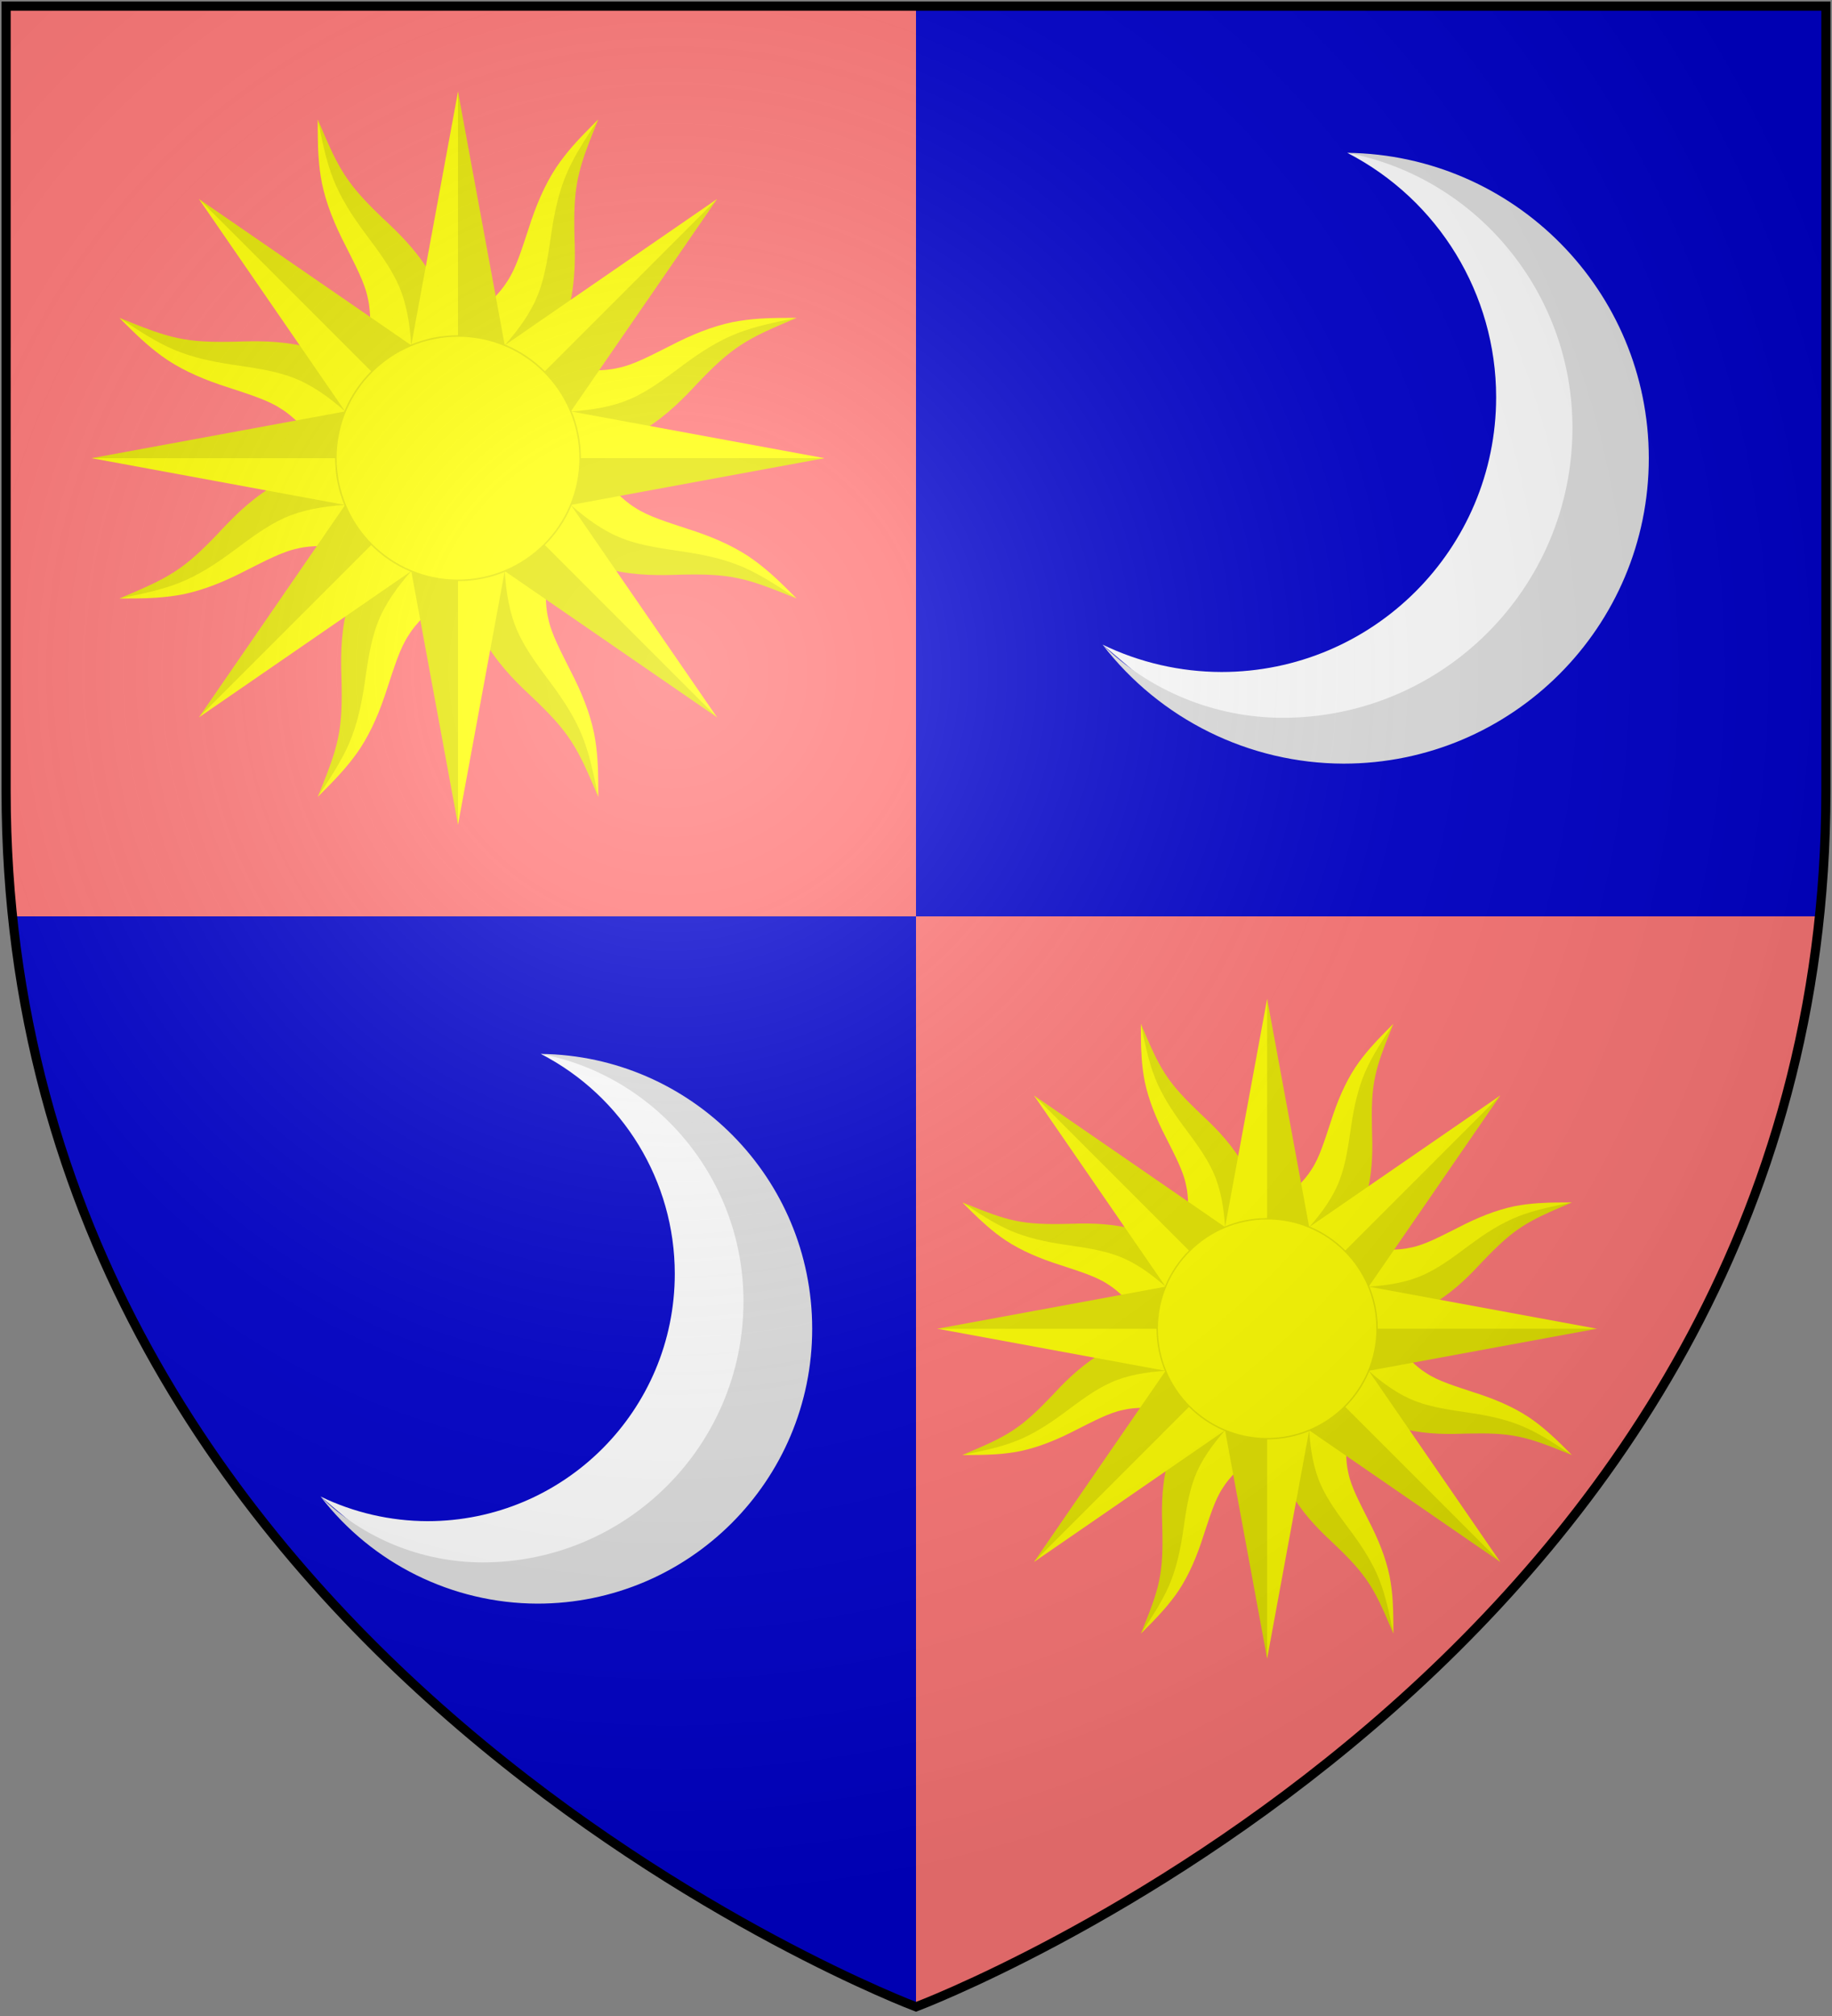 <?xml version="1.0" encoding="UTF-8"?>
<svg xmlns="http://www.w3.org/2000/svg" xmlns:xlink="http://www.w3.org/1999/xlink" width="600" height="660">
<rect width="100%" height="100%" fill="#808080" stroke="none"/>
<defs>
  <radialGradient id="rg" gradientUnits="userSpaceOnUse" cx="220" cy="220" r="405">
    <stop style="stop-color:#fff;stop-opacity:.3" offset="0"/>
    <stop style="stop-color:#fff;stop-opacity:.2" offset=".2"/>
    <stop style="stop-color:#666;stop-opacity:.1" offset=".6"/>
    <stop style="stop-color:#000;stop-opacity:.13" offset="1"/>
  </radialGradient>
  <path id="shield" d="m2,2v257c0,286 298,398 298,398c0,0 298-112 298-398V2z"/>
  <g id="sun" transform="scale(0.5)" style="stroke-width:1;stroke-linecap:round;stroke-linejoin:round;">
    <g id="wavy-rays" transform="rotate(22.5,300,300)">
      <g id="wavy-ray">
        <path style="fill:#ffff00;stroke:none;" d="m 295.717,70.376 c -2.385,5.976 -6.793,17.205 -9.212,29.482 -2.482,13.198 -2.695,27.571 -1.276,43.823 v 2e-5 c 0.916,13.141 2.361,26.692 0.28,36.949 -1.524,9.641 -6.37,19.491 -11.656,30.465 -6.488,12.089 -13.442,26.835 -16.405,47.216 -1.104,16.246 1.289,30.237 5.178,41.689 h 37.369 l 18.025,-120.05 -18.021,-59.975 -2.713,-29.987 2.713,-29.987 c 0,0 -1.6,3.65 -4.283,10.376 z"/>
        <path style="fill:#e5e500;stroke:none;" d="m 337.366,300 c -1.986,-5.856 -4.364,-11.092 -6.866,-15.539 -1e-5,-4e-5 -0.032,-0.074 -0.032,-0.074 h 5e-5 v 0 c -3.605,-8.373 -8.77,-17.398 -8.831,-22.699 -1.566,-6.816 1.574,-17.211 4.509,-32.784 3.534,-14.922 5.368,-31.997 3.056,-49.535 -2.903,-17.451 -9.211,-31.546 -14.432,-43.051 l -1e-5,-1e-5 c -6.103,-13.834 -10.297,-24.638 -12.384,-36.177 -1.99,-10.568 -2.156,-22.658 -2.245,-28.944 -0.102,-7.189 -0.142,-11.198 -0.142,-11.198 -2.575,13.333 -5.316,26.667 -5.554,40 -0.238,13.333 2.231,26.667 5.554,40 3.323,13.333 6.971,26.667 7.356,40 0.385,13.333 -2.815,26.667 -7.356,40 -4.541,13.333 -9.755,26.667 -10.457,40 -0.702,13.333 3.664,26.667 10.457,40"/>
      </g>
      <use xlink:href="#wavy-ray" transform="rotate(45,300,300)"/>
      <use xlink:href="#wavy-ray" transform="rotate(90,300,300)"/>
      <use xlink:href="#wavy-ray" transform="rotate(135,300,300)"/>
      <use xlink:href="#wavy-ray" transform="rotate(180,300,300)"/>
      <use xlink:href="#wavy-ray" transform="rotate(225,300,300)"/>
      <use xlink:href="#wavy-ray" transform="rotate(270,300,300)"/>
      <use xlink:href="#wavy-ray" transform="rotate(315,300,300)"/>
    </g>
    <g id="straight-rays">
      <g id="straight-ray">
        <path style="fill:#ffff00;stroke:none;" d="m 300,60 -30.615,166.09 30.615,73.91 15,-73.91 z"/>
        <path style="fill:#e5e500;stroke:none;" d="m 300,300 v -240 l 30.615,166.09 z"/>
      </g>
      <use xlink:href="#straight-ray" transform="rotate(45,300,300)"/>
      <use xlink:href="#straight-ray" transform="rotate(90,300,300)"/>
      <use xlink:href="#straight-ray" transform="rotate(135,300,300)"/>
      <use xlink:href="#straight-ray" transform="rotate(180,300,300)"/>
      <use xlink:href="#straight-ray" transform="rotate(225,300,300)"/>
      <use xlink:href="#straight-ray" transform="rotate(270,300,300)"/>
      <use xlink:href="#straight-ray" transform="rotate(315,300,300)"/>
    </g>
    <circle id="disk" style="fill:#ffff00;stroke:#e5e500;" cx="300" cy="300" r="80"/>
  </g>
  <g id="moon">
    <path style="fill:#ffffff;" d="m 141.242,50.031 c 29.935,15.434 48.748,46.289 48.758,79.969 0,49.706 -40.294,90 -90,90 -13.475,-0.037 -26.771,-3.099 -38.904,-8.961 l 23.47,19.852 52.312,13.915 71.37,-31.91 24.445,-85.859 -47.56,-64.124 -29.102,-10.974 z"/>
    <path style="fill:#e0e0e0;" d="m 140,250 c 55.228,0 100,-44.772 100,-100 -0.013,-54.735 -44.027,-99.289 -98.758,-99.969 42.333,8.057 73.746,45.762 73.758,89.969 0,52.467 -42.533,95 -95,95 -22.192,-0.066 -43.404,-8.788 -58.904,-23.961 18.867,24.483 47.995,38.866 78.904,38.961 z"/>
  </g>
</defs>
<use id="bg" xlink:href="#shield" fill="#f77"/>
<path id="top-right" fill="#00c" d="M 300 2 L 300 300 L 595.893 300 C 597.268 286.748 598 273.089 598 259 L 598 2 L 300 2 z"/>
<path id="bottom-left" fill="#00c" d="M 4.107 300 C 30.646 555.756 300 657 300 657 L 300 300 L 4.107 300 z"/>
<use xlink:href="#sun"/>
<use xlink:href="#moon" transform="translate(300)"/>
<use xlink:href="#sun" transform="translate(280,300)scale(0.9)"/>
<use xlink:href="#moon" transform="translate(50,300)scale(0.9)"/>
<use id="shine" xlink:href="#shield" fill="url(#rg)" stroke="#000" stroke-width="3"/>
</svg>
